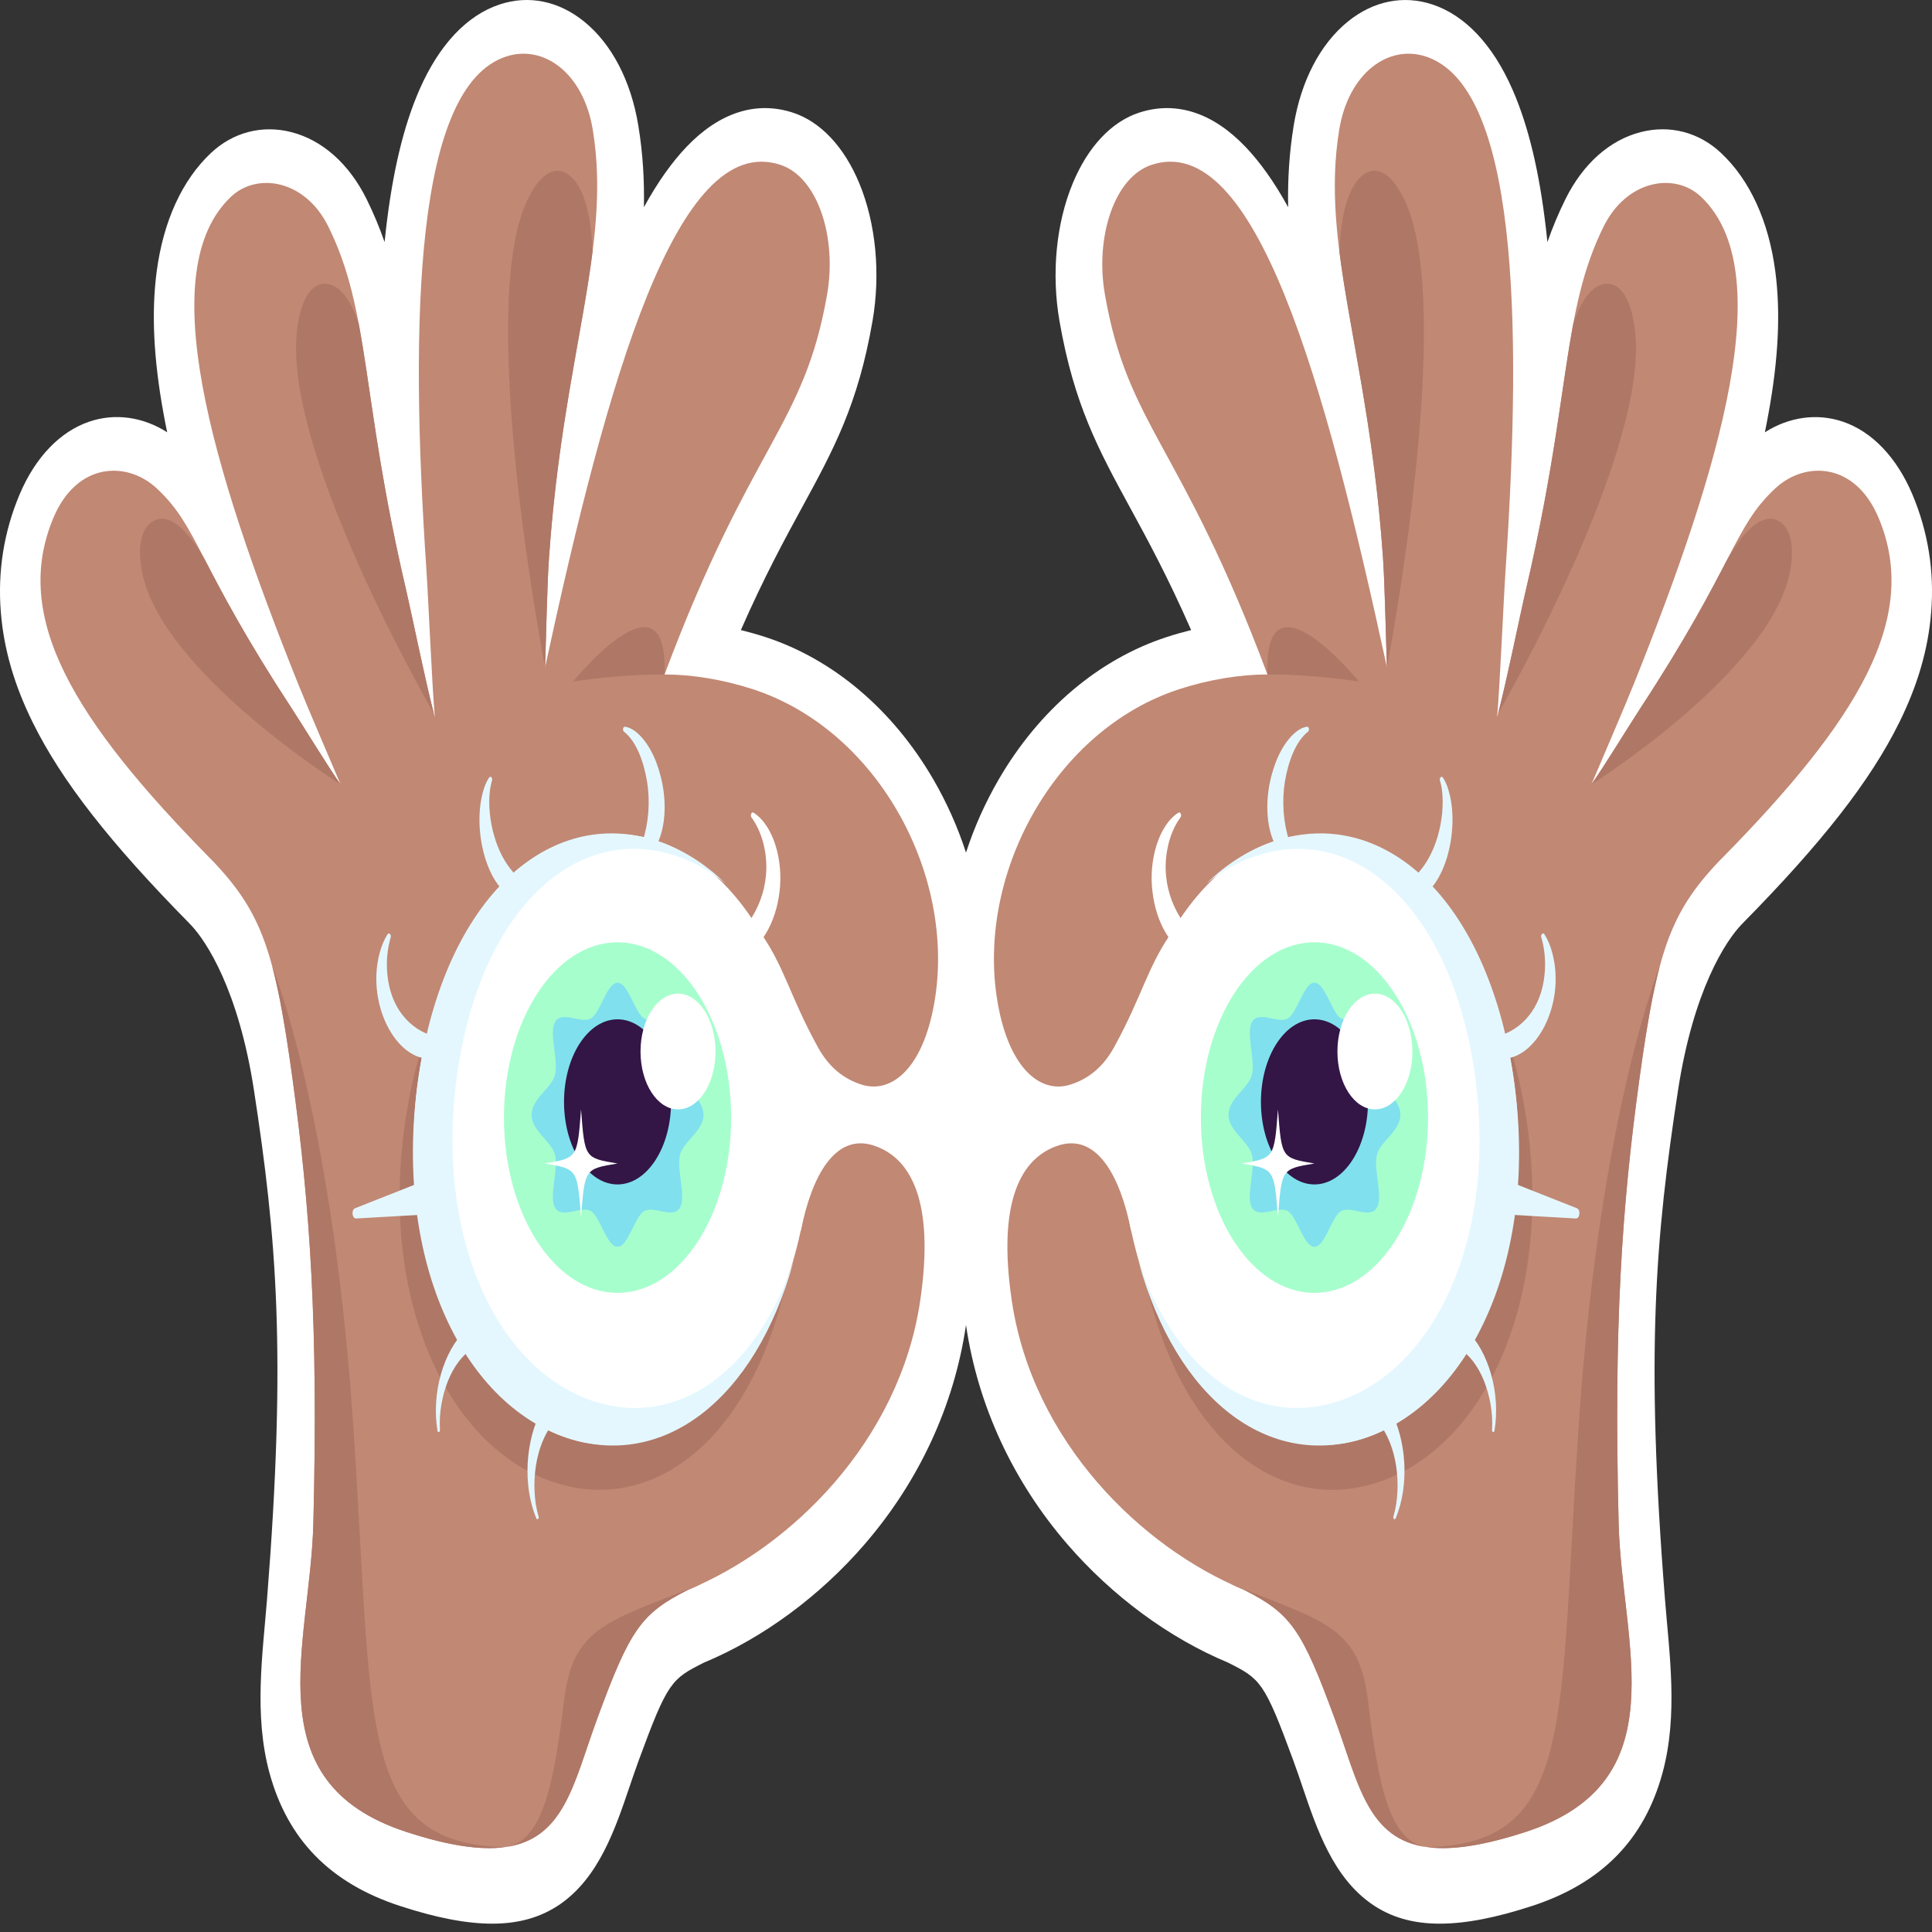 <svg width="32" height="32" viewBox="0 0 32 32" fill="none" xmlns="http://www.w3.org/2000/svg">
<rect x="0" y="0" width="32" height="32" fill="#333333" stroke="none"/>
<style>
    @media (prefers-color-scheme: dark) {
        .a { fill: black }
        .b { fill: #8c3a1d }
        .c { fill: #7b351c }
        .d { fill: #060505 }
        .e { fill: #424345 }
        .f { fill: #20c367 }
        .g { fill: #0d87b3 }
        .h { fill: #290a3d }

        @media (color-gamut: p3) {
            .a { fill: oklch(55% 0.23 146) }
            .b { fill: oklch(45.55% 0.119 39.14) }
            .c { fill: oklch(41.98% 0.105 39.52) }
            .d { fill: oklch(11.68% 0.003 17.53) }
            .e { fill: oklch(38.26% 0.004 264.52) }
            .f { fill: oklch(86.05% 0.167 155.57) }
            .h { fill: oklch(22.9% 0.093 308.4) }
        }
    }
</style>
<path class="a" d="M31.676 8.191C31.417 7.577 31.008 7.148 30.523 6.984C30.095 6.839 29.631 6.906 29.232 7.16C29.253 7.056 29.273 6.953 29.291 6.852C29.457 5.945 29.494 5.175 29.405 4.498C29.295 3.662 28.984 2.982 28.505 2.533C28.141 2.19 27.656 2.064 27.176 2.188C26.661 2.319 26.218 2.714 25.928 3.3C25.81 3.538 25.713 3.773 25.63 4.01C25.623 3.938 25.615 3.867 25.607 3.797C25.496 2.838 25.314 2.081 25.051 1.482C24.726 0.741 24.267 0.254 23.725 0.074C23.244 -0.085 22.747 0.015 22.325 0.357C21.867 0.728 21.548 1.34 21.427 2.083C21.352 2.545 21.327 2.99 21.336 3.432C21.108 3.018 20.872 2.686 20.626 2.429C20.084 1.863 19.477 1.668 18.87 1.865C18.411 2.014 18.02 2.43 17.769 3.034C17.492 3.7 17.412 4.534 17.549 5.321C17.79 6.705 18.197 7.452 18.712 8.398C19.001 8.928 19.338 9.546 19.729 10.436C19.593 10.47 19.457 10.508 19.326 10.551C18.2 10.917 17.211 11.756 16.54 12.913C16.318 13.296 16.137 13.7 16 14.122C15.863 13.7 15.683 13.296 15.461 12.913C14.79 11.756 13.8 10.917 12.675 10.551C12.543 10.508 12.408 10.47 12.271 10.436C12.662 9.546 12.999 8.928 13.288 8.398C13.803 7.452 14.211 6.705 14.451 5.321C14.588 4.534 14.508 3.7 14.232 3.034C13.981 2.43 13.59 2.014 13.13 1.865C12.524 1.668 11.916 1.863 11.374 2.429C11.128 2.686 10.893 3.018 10.665 3.432C10.674 2.99 10.649 2.545 10.573 2.083C10.452 1.341 10.133 0.728 9.675 0.357C9.253 0.015 8.756 -0.086 8.275 0.074C7.733 0.254 7.274 0.741 6.949 1.482C6.686 2.081 6.504 2.839 6.393 3.797C6.385 3.867 6.378 3.938 6.37 4.01C6.288 3.773 6.19 3.538 6.073 3.3C5.783 2.714 5.339 2.319 4.824 2.188C4.344 2.065 3.86 2.19 3.495 2.533C3.017 2.982 2.706 3.662 2.595 4.498C2.506 5.175 2.543 5.945 2.709 6.852C2.727 6.953 2.747 7.056 2.769 7.16C2.37 6.905 1.905 6.838 1.478 6.984C0.993 7.148 0.583 7.577 0.324 8.191C0.064 8.809 -0.041 9.466 0.014 10.142C0.063 10.752 0.237 11.351 0.546 11.974C1.022 12.935 1.821 13.958 3.135 15.292C3.136 15.293 3.136 15.294 3.137 15.295C3.138 15.296 3.139 15.297 3.14 15.298L3.151 15.309C3.155 15.312 3.158 15.315 3.16 15.318C3.416 15.587 3.951 16.395 4.207 18.061C4.58 20.495 4.747 22.405 4.422 26.499C4.35 27.399 4.203 28.405 4.463 29.363C4.764 30.471 5.473 31.194 6.629 31.57C7.226 31.765 7.726 31.862 8.153 31.862C8.602 31.862 8.969 31.753 9.281 31.537C9.919 31.092 10.188 30.299 10.425 29.6C10.474 29.456 10.525 29.306 10.578 29.161C11.059 27.852 11.121 27.809 11.662 27.537C12.637 27.131 13.582 26.435 14.324 25.574C15.223 24.532 15.802 23.282 15.998 21.959C15.999 21.954 15.999 21.95 16 21.946C16.001 21.95 16.001 21.954 16.002 21.959C16.198 23.282 16.777 24.532 17.676 25.574C18.419 26.435 19.363 27.131 20.338 27.537C20.879 27.809 20.941 27.852 21.422 29.161C21.475 29.306 21.526 29.455 21.575 29.6C21.812 30.299 22.081 31.092 22.72 31.537C23.031 31.753 23.398 31.862 23.847 31.862C24.273 31.862 24.774 31.765 25.371 31.57C26.527 31.194 27.236 30.471 27.537 29.363C27.797 28.405 27.65 27.399 27.578 26.499C27.253 22.405 27.42 20.495 27.793 18.061C28.049 16.395 28.584 15.587 28.84 15.318C28.842 15.315 28.846 15.312 28.849 15.309L28.86 15.298C28.861 15.297 28.862 15.296 28.863 15.295C28.863 15.294 28.864 15.293 28.865 15.292C30.179 13.958 30.978 12.935 31.454 11.974C31.763 11.351 31.937 10.752 31.986 10.142C32.041 9.466 31.936 8.809 31.676 8.191H31.676Z" fill="white"/>
<path class="b" d="M14.47 18.973C13.835 18.767 13.445 19.472 13.264 20.388L12.557 15.393C12.992 15.989 13.068 16.476 13.547 17.345C13.73 17.678 13.973 17.868 14.265 17.963C14.78 18.13 15.319 17.671 15.492 16.505C15.8 14.425 14.509 12.079 12.468 11.415C11.977 11.255 11.446 11.169 11.007 11.172C12.443 7.335 13.318 7.071 13.7 4.874C13.863 3.937 13.549 2.933 12.923 2.729C11.213 2.172 10.063 6.272 9.028 11.054C9.048 10.468 9.061 9.7 9.094 9.229C9.328 5.86 10.135 4.089 9.819 2.153C9.666 1.212 9.006 0.73 8.381 0.937C6.881 1.434 6.781 5.241 7.061 9.412C7.098 9.972 7.152 11.292 7.202 11.879C7.059 11.353 6.825 10.191 6.723 9.756C5.974 6.556 6.136 5.162 5.438 3.752C5.052 2.972 4.257 2.854 3.83 3.255C2.532 4.474 3.491 7.713 4.934 11.317C5.096 11.721 5.465 12.576 5.641 12.992C5.438 12.706 5.006 11.999 4.84 11.745C3.248 9.315 3.295 8.742 2.597 8.09C2.11 7.635 1.277 7.646 0.885 8.576C0.189 10.23 1.224 11.926 3.491 14.228C3.491 14.228 3.492 14.229 3.492 14.229C3.504 14.24 3.515 14.252 3.526 14.263C4.339 15.117 4.555 15.769 4.842 17.843C5.139 19.999 5.272 21.968 5.19 25.233C5.139 27.236 4.19 29.515 6.733 30.343C9.276 31.171 9.348 29.948 9.891 28.468C10.435 26.988 10.617 26.725 11.396 26.332C13.096 25.632 14.896 23.874 15.241 21.547C15.483 19.91 15.095 19.177 14.47 18.973L14.47 18.973Z" fill="#C18874"/>
<path class="c" d="M9.187 24.555C10.957 25.131 12.686 23.625 13.127 20.65C13.162 20.413 13.187 20.18 13.203 19.951L12.765 16.863C12.317 15.753 11.57 14.956 10.654 14.658C8.884 14.082 7.155 15.588 6.714 18.563C6.273 21.537 7.416 23.978 9.187 24.555V24.555Z" fill="#AF7766"/>
<path class="a" d="M12.165 15.537C12.515 15.229 12.786 14.679 12.663 14.054C12.625 13.86 12.55 13.679 12.447 13.539C12.421 13.504 12.45 13.438 12.482 13.461C12.813 13.672 12.977 14.26 12.911 14.77C12.853 15.277 12.597 15.733 12.254 15.84C12.128 15.886 12.057 15.64 12.165 15.537H12.165Z" fill="white"/>
<path class="d" d="M10.643 13.936C10.743 13.633 10.771 13.28 10.718 12.951C10.665 12.624 10.543 12.281 10.335 12.119C10.321 12.108 10.315 12.082 10.322 12.061C10.328 12.04 10.344 12.033 10.358 12.038C10.409 12.045 10.46 12.07 10.508 12.103C10.714 12.254 10.861 12.538 10.942 12.855C11.051 13.271 11.039 13.781 10.812 14.105C10.73 14.23 10.596 14.093 10.644 13.936H10.643Z" fill="#E4F7FE"/>
<path class="a" d="M13.347 19.916C13.752 17.183 12.645 14.501 10.874 13.924C9.103 13.348 7.339 15.096 6.934 17.829C6.529 20.562 7.636 23.245 9.407 23.821C11.177 24.397 12.941 22.649 13.347 19.916Z" fill="white"/>
<path class="d" d="M9.839 23.211C8.222 22.684 7.178 20.454 7.581 17.737C7.984 15.02 9.562 13.644 11.18 14.171C11.48 14.268 11.76 14.424 12.014 14.631C11.678 14.303 11.294 14.062 10.875 13.925C9.104 13.348 7.375 14.855 6.934 17.829C6.493 20.804 7.636 23.245 9.407 23.821C10.974 24.332 12.508 23.21 13.146 20.883C12.51 22.765 11.188 23.649 9.839 23.21V23.211Z" fill="#E4F7FE"/>
<path class="d" d="M7.235 17.524C6.611 17.663 6.054 16.67 6.287 15.788C6.317 15.673 6.361 15.566 6.417 15.477C6.442 15.437 6.485 15.478 6.471 15.527C6.415 15.717 6.396 15.928 6.415 16.128C6.474 16.773 6.872 17.112 7.277 17.183C7.404 17.213 7.405 17.48 7.279 17.514L7.234 17.524H7.235Z" fill="#E4F7FE"/>
<path class="d" d="M8.593 14.9C8.06 14.785 7.785 13.669 8.034 13.009C8.052 12.964 8.073 12.922 8.097 12.886C8.108 12.864 8.129 12.858 8.143 12.879C8.152 12.892 8.154 12.912 8.149 12.928C8.126 13.005 8.113 13.09 8.107 13.176C8.091 13.435 8.135 13.701 8.212 13.931C8.289 14.158 8.405 14.355 8.547 14.497C8.594 14.543 8.643 14.584 8.694 14.619C8.799 14.695 8.752 14.928 8.637 14.908L8.593 14.9V14.9Z" fill="#E4F7FE"/>
<path class="d" d="M7.139 20.111L5.9 20.182C5.83 20.185 5.815 20.039 5.882 20.012L7.081 19.538C7.186 19.497 7.294 19.589 7.322 19.745C7.355 19.922 7.263 20.106 7.139 20.111Z" fill="#E4F7FE"/>
<path class="c" d="M4.84 11.746C4.074 10.576 3.688 9.837 3.415 9.312C3.414 9.309 3.412 9.307 3.411 9.305C3.367 9.22 2.938 8.427 2.552 8.623C2.357 8.722 2.262 9.013 2.355 9.483C2.682 11.129 5.641 12.993 5.641 12.993C5.439 12.706 5.006 12 4.84 11.746H4.84Z" fill="#AF7766"/>
<g opacity="0.5">
<path class="e" d="M7.201 11.845L7.199 11.832C7.199 11.835 7.199 11.838 7.199 11.842L7.201 11.845H7.201Z" fill="#58595B"/>
</g>
<path class="c" d="M9.815 4.166C9.798 3.721 9.72 3.169 9.46 2.929C9.235 2.722 8.963 2.821 8.723 3.339C7.884 5.158 9.028 11.054 9.028 11.054C9.049 10.468 9.061 9.7 9.094 9.229C9.248 7.02 9.647 5.498 9.815 4.165V4.166Z" fill="#AF7766"/>
<path class="c" d="M11.007 11.172C10.279 11.164 9.494 11.287 9.494 11.287C9.494 11.287 11.073 9.344 11.007 11.172Z" fill="#AF7766"/>
<path class="c" d="M8.347 30.596C5.867 30.522 6.193 28.49 5.839 23.444C5.485 18.398 4.508 16.003 4.508 16.003C4.633 16.47 4.732 17.054 4.841 17.843C5.139 20 5.272 21.968 5.19 25.234C5.139 27.237 4.19 29.516 6.733 30.344C7.441 30.575 7.958 30.646 8.347 30.597L8.347 30.596Z" fill="#AF7766"/>
<path class="c" d="M9.342 28.168C9.161 29.655 8.966 30.522 8.347 30.597C9.352 30.47 9.499 29.536 9.891 28.469C10.435 26.989 10.617 26.726 11.396 26.333C11.474 26.301 11.552 26.266 11.63 26.23C10.083 26.86 9.494 26.917 9.342 28.168V28.168Z" fill="#AF7766"/>
<path class="d" d="M7.246 23.697C7.142 23.07 7.349 22.377 7.713 22.029C7.766 21.975 7.84 21.996 7.876 22.075C7.917 22.163 7.894 22.287 7.828 22.331C7.745 22.389 7.669 22.459 7.6 22.55C7.459 22.733 7.359 22.985 7.312 23.257C7.288 23.395 7.278 23.541 7.287 23.686C7.289 23.723 7.252 23.733 7.246 23.697Z" fill="#E4F7FE"/>
<path class="d" d="M8.884 25.149C8.652 24.602 8.703 23.848 8.975 23.349C9.015 23.273 9.088 23.259 9.14 23.317C9.197 23.382 9.201 23.511 9.149 23.583C9.082 23.676 9.024 23.779 8.978 23.896C8.883 24.136 8.841 24.421 8.854 24.701C8.86 24.844 8.881 24.987 8.921 25.121C8.93 25.154 8.898 25.181 8.884 25.149V25.149Z" fill="#E4F7FE"/>
<path class="b" d="M17.53 18.973C18.164 18.767 18.555 19.472 18.735 20.388L19.443 15.393C19.008 15.989 18.931 16.476 18.453 17.345C18.269 17.678 18.027 17.868 17.734 17.963C17.22 18.13 16.681 17.671 16.508 16.505C16.2 14.425 17.49 12.079 19.532 11.415C20.022 11.255 20.553 11.169 20.993 11.172C19.557 7.335 18.682 7.071 18.3 4.874C18.137 3.937 18.451 2.933 19.077 2.729C20.787 2.172 21.937 6.272 22.972 11.054C22.951 10.468 22.938 9.7 22.906 9.229C22.672 5.86 21.865 4.089 22.181 2.153C22.334 1.212 22.994 0.73 23.619 0.937C25.119 1.434 25.219 5.241 24.939 9.412C24.901 9.972 24.847 11.292 24.797 11.879C24.94 11.353 25.175 10.191 25.277 9.756C26.025 6.556 25.864 5.162 26.561 3.752C26.948 2.972 27.743 2.854 28.17 3.255C29.468 4.474 28.509 7.713 27.066 11.317C26.904 11.721 26.534 12.576 26.359 12.992C26.561 12.706 26.994 11.999 27.16 11.745C28.751 9.315 28.705 8.742 29.403 8.09C29.89 7.635 30.723 7.646 31.115 8.576C31.811 10.23 30.776 11.926 28.509 14.228C28.509 14.228 28.508 14.229 28.507 14.229C28.496 14.24 28.485 14.252 28.474 14.263C27.661 15.117 27.445 15.769 27.158 17.843C26.86 19.999 26.727 21.968 26.81 25.233C26.86 27.236 27.81 29.515 25.267 30.343C22.724 31.171 22.652 29.948 22.108 28.468C21.564 26.988 21.383 26.725 20.604 26.332C18.903 25.632 17.104 23.874 16.759 21.547C16.516 19.91 16.904 19.177 17.53 18.973L17.53 18.973Z" fill="#C18874"/>
<path class="c" d="M22.813 24.555C21.042 25.131 19.314 23.625 18.873 20.65C18.838 20.413 18.813 20.18 18.797 19.951L19.235 16.863C19.682 15.753 20.43 14.956 21.345 14.658C23.116 14.082 24.844 15.588 25.286 18.563C25.727 21.537 24.584 23.978 22.813 24.555V24.555Z" fill="#AF7766"/>
<path class="a" d="M19.835 15.537C19.484 15.229 19.214 14.679 19.337 14.054C19.374 13.86 19.449 13.679 19.552 13.539C19.579 13.504 19.55 13.438 19.517 13.461C19.187 13.672 19.023 14.26 19.089 14.77C19.146 15.277 19.403 15.733 19.746 15.84C19.871 15.886 19.942 15.64 19.835 15.537H19.835Z" fill="white"/>
<path class="d" d="M21.356 13.936C21.257 13.633 21.229 13.28 21.281 12.951C21.335 12.624 21.457 12.281 21.665 12.119C21.679 12.108 21.685 12.082 21.678 12.061C21.671 12.04 21.656 12.033 21.642 12.038C21.59 12.045 21.54 12.07 21.492 12.103C21.286 12.254 21.139 12.538 21.057 12.855C20.949 13.271 20.96 13.781 21.188 14.105C21.269 14.23 21.404 14.093 21.356 13.936H21.356Z" fill="#E4F7FE"/>
<path class="a" d="M22.592 23.824C24.363 23.247 25.47 20.565 25.065 17.832C24.66 15.099 22.896 13.351 21.125 13.927C19.354 14.503 18.247 17.186 18.652 19.919C19.057 22.652 20.822 24.4 22.592 23.824Z" fill="white"/>
<path class="d" d="M22.16 23.211C23.778 22.684 24.822 20.454 24.419 17.737C24.016 15.02 22.437 13.644 20.82 14.171C20.52 14.268 20.24 14.424 19.985 14.631C20.322 14.303 20.706 14.062 21.125 13.925C22.896 13.348 24.624 14.855 25.066 17.829C25.507 20.804 24.364 23.245 22.593 23.821C21.026 24.332 19.492 23.21 18.854 20.883C19.489 22.765 20.811 23.649 22.16 23.21V23.211Z" fill="#E4F7FE"/>
<path class="d" d="M24.765 17.524C25.389 17.663 25.946 16.67 25.712 15.788C25.683 15.673 25.638 15.566 25.582 15.477C25.558 15.437 25.514 15.478 25.529 15.527C25.585 15.717 25.604 15.928 25.584 16.128C25.525 16.773 25.127 17.112 24.723 17.183C24.595 17.213 24.595 17.48 24.721 17.514L24.765 17.524H24.765Z" fill="#E4F7FE"/>
<path class="d" d="M23.407 14.9C23.94 14.785 24.214 13.669 23.965 13.009C23.948 12.964 23.927 12.922 23.903 12.886C23.892 12.864 23.87 12.858 23.857 12.879C23.847 12.892 23.845 12.912 23.85 12.928C23.874 13.005 23.887 13.09 23.892 13.176C23.908 13.435 23.865 13.701 23.788 13.931C23.711 14.158 23.595 14.355 23.453 14.497C23.406 14.543 23.357 14.584 23.306 14.619C23.201 14.695 23.247 14.928 23.363 14.908L23.407 14.9V14.9Z" fill="#E4F7FE"/>
<path class="d" d="M24.861 20.111L26.1 20.182C26.169 20.185 26.184 20.039 26.118 20.012L24.919 19.538C24.814 19.497 24.706 19.589 24.678 19.745C24.645 19.922 24.737 20.106 24.861 20.111Z" fill="#E4F7FE"/>
<path class="c" d="M27.16 11.746C27.926 10.576 28.312 9.837 28.585 9.312C28.586 9.309 28.587 9.307 28.589 9.305C28.633 9.22 29.062 8.427 29.448 8.623C29.643 8.722 29.737 9.013 29.645 9.483C29.318 11.129 26.359 12.993 26.359 12.993C26.561 12.706 26.994 12 27.16 11.746H27.16Z" fill="#AF7766"/>
<g opacity="0.5">
<path class="e" d="M24.799 11.845L24.801 11.832C24.801 11.835 24.801 11.838 24.8 11.842L24.799 11.845H24.799Z" fill="#58595B"/>
</g>
<path class="c" d="M22.184 4.166C22.202 3.721 22.279 3.169 22.54 2.929C22.765 2.722 23.037 2.821 23.276 3.339C24.116 5.158 22.972 11.054 22.972 11.054C22.951 10.468 22.938 9.7 22.906 9.229C22.752 7.02 22.352 5.498 22.184 4.165V4.166Z" fill="#AF7766"/>
<path class="c" d="M20.993 11.172C21.72 11.164 22.506 11.287 22.506 11.287C22.506 11.287 20.927 9.344 20.993 11.172Z" fill="#AF7766"/>
<path class="c" d="M23.653 30.596C26.133 30.522 25.806 28.49 26.16 23.444C26.515 18.398 27.492 16.003 27.492 16.003C27.366 16.47 27.267 17.054 27.158 17.843C26.86 20 26.728 21.968 26.81 25.234C26.86 27.237 27.81 29.516 25.267 30.344C24.558 30.575 24.041 30.646 23.653 30.597L23.653 30.596Z" fill="#AF7766"/>
<path class="c" d="M22.658 28.168C22.839 29.655 23.033 30.522 23.653 30.597C22.647 30.47 22.5 29.536 22.108 28.469C21.564 26.989 21.383 26.726 20.604 26.333C20.526 26.301 20.448 26.266 20.369 26.23C21.917 26.86 22.506 26.917 22.658 28.168V28.168Z" fill="#AF7766"/>
<path class="d" d="M24.753 23.697C24.858 23.07 24.651 22.377 24.287 22.029C24.233 21.975 24.16 21.996 24.123 22.075C24.082 22.163 24.106 22.287 24.171 22.331C24.254 22.389 24.331 22.459 24.4 22.55C24.541 22.733 24.64 22.985 24.688 23.257C24.712 23.395 24.722 23.541 24.713 23.686C24.71 23.723 24.747 23.733 24.753 23.697Z" fill="#E4F7FE"/>
<path class="d" d="M23.116 25.149C23.347 24.602 23.297 23.848 23.025 23.349C22.985 23.273 22.911 23.259 22.86 23.317C22.802 23.382 22.798 23.511 22.851 23.583C22.918 23.676 22.976 23.779 23.022 23.896C23.117 24.136 23.159 24.421 23.146 24.701C23.14 24.844 23.118 24.987 23.079 25.121C23.069 25.154 23.102 25.181 23.116 25.149V25.149Z" fill="#E4F7FE"/>
<path class="f" d="M10.228 21.414C11.267 21.414 12.11 20.114 12.11 18.51C12.11 16.907 11.267 15.607 10.228 15.607C9.189 15.607 8.347 16.907 8.347 18.51C8.347 20.114 9.189 21.414 10.228 21.414Z" fill="#A7FECD"/>
<g style="mix-blend-mode:multiply" opacity="0.75">
<path class="g" d="M11.652 18.464C11.652 18.735 11.318 18.905 11.263 19.129C11.203 19.376 11.373 19.83 11.259 20.009C11.142 20.193 10.826 19.964 10.667 20.061C10.508 20.159 10.405 20.651 10.228 20.651C10.051 20.651 9.942 20.155 9.789 20.061C9.63 19.964 9.315 20.193 9.197 20.009C9.083 19.83 9.254 19.376 9.193 19.129C9.138 18.905 8.805 18.734 8.805 18.464C8.805 18.194 9.138 18.023 9.193 17.8C9.254 17.552 9.083 17.098 9.197 16.92C9.315 16.735 9.63 16.964 9.789 16.867C9.948 16.77 10.051 16.277 10.228 16.277C10.405 16.277 10.514 16.773 10.667 16.867C10.826 16.964 11.142 16.735 11.259 16.92C11.373 17.098 11.203 17.552 11.263 17.8C11.318 18.023 11.652 18.194 11.652 18.464Z" fill="#73D6FA"/>
</g>
<path class="h" d="M10.228 19.618C10.718 19.618 11.115 19.006 11.115 18.251C11.115 17.495 10.718 16.883 10.228 16.883C9.739 16.883 9.342 17.495 9.342 18.251C9.342 19.006 9.739 19.618 10.228 19.618Z" fill="#331546"/>
<path class="a" d="M11.23 18.375C11.573 18.375 11.851 17.946 11.851 17.417C11.851 16.887 11.573 16.458 11.23 16.458C10.887 16.458 10.609 16.887 10.609 17.417C10.609 17.946 10.887 18.375 11.23 18.375Z" fill="white"/>
<path class="a" d="M10.228 19.271C9.683 19.18 9.685 19.183 9.624 18.375C9.562 19.183 9.565 19.18 9.019 19.271C9.564 19.362 9.562 19.358 9.624 20.166C9.685 19.358 9.683 19.362 10.228 19.271Z" fill="white"/>
<path class="f" d="M21.771 21.414C22.81 21.414 23.653 20.114 23.653 18.51C23.653 16.907 22.81 15.607 21.771 15.607C20.732 15.607 19.89 16.907 19.89 18.51C19.89 20.114 20.732 21.414 21.771 21.414Z" fill="#A7FECD"/>
<g style="mix-blend-mode:multiply" opacity="0.75">
<path class="g" d="M23.195 18.464C23.195 18.735 22.861 18.905 22.806 19.129C22.746 19.376 22.916 19.83 22.802 20.009C22.685 20.193 22.369 19.964 22.21 20.061C22.052 20.159 21.948 20.651 21.771 20.651C21.594 20.651 21.485 20.155 21.332 20.061C21.174 19.964 20.858 20.193 20.74 20.009C20.627 19.83 20.797 19.376 20.736 19.129C20.682 18.905 20.348 18.734 20.348 18.464C20.348 18.194 20.682 18.023 20.736 17.8C20.797 17.552 20.627 17.098 20.74 16.92C20.858 16.735 21.174 16.964 21.332 16.867C21.491 16.77 21.594 16.277 21.771 16.277C21.948 16.277 22.057 16.773 22.21 16.867C22.369 16.964 22.685 16.735 22.802 16.92C22.916 17.098 22.746 17.552 22.806 17.8C22.861 18.023 23.195 18.194 23.195 18.464Z" fill="#73D6FA"/>
</g>
<path class="h" d="M21.771 19.618C22.261 19.618 22.658 19.006 22.658 18.251C22.658 17.495 22.261 16.883 21.771 16.883C21.282 16.883 20.885 17.495 20.885 18.251C20.885 19.006 21.282 19.618 21.771 19.618Z" fill="#331546"/>
<path class="a" d="M22.773 18.375C23.116 18.375 23.394 17.946 23.394 17.417C23.394 16.887 23.116 16.458 22.773 16.458C22.43 16.458 22.152 16.887 22.152 17.417C22.152 17.946 22.43 18.375 22.773 18.375Z" fill="white"/>
<path class="a" d="M21.771 19.271C21.226 19.18 21.228 19.183 21.167 18.375C21.105 19.183 21.108 19.18 20.562 19.271C21.108 19.362 21.105 19.358 21.167 20.166C21.228 19.358 21.226 19.362 21.771 19.271Z" fill="white"/>
<path class="c" d="M6.723 9.756C6.244 7.708 6.138 6.4 5.94 5.354C5.833 5.044 5.671 4.749 5.438 4.705C5.193 4.658 4.987 4.898 4.919 5.477C4.691 7.418 6.984 11.467 7.187 11.82C7.043 11.271 6.821 10.176 6.723 9.756V9.756Z" fill="#AF7766"/>
<path class="c" d="M25.277 9.756C25.756 7.708 25.862 6.4 26.06 5.354C26.167 5.044 26.329 4.749 26.561 4.705C26.807 4.658 27.013 4.898 27.081 5.477C27.309 7.418 25.016 11.467 24.813 11.82C24.957 11.271 25.178 10.176 25.277 9.756V9.756Z" fill="#AF7766"/>
</svg>
